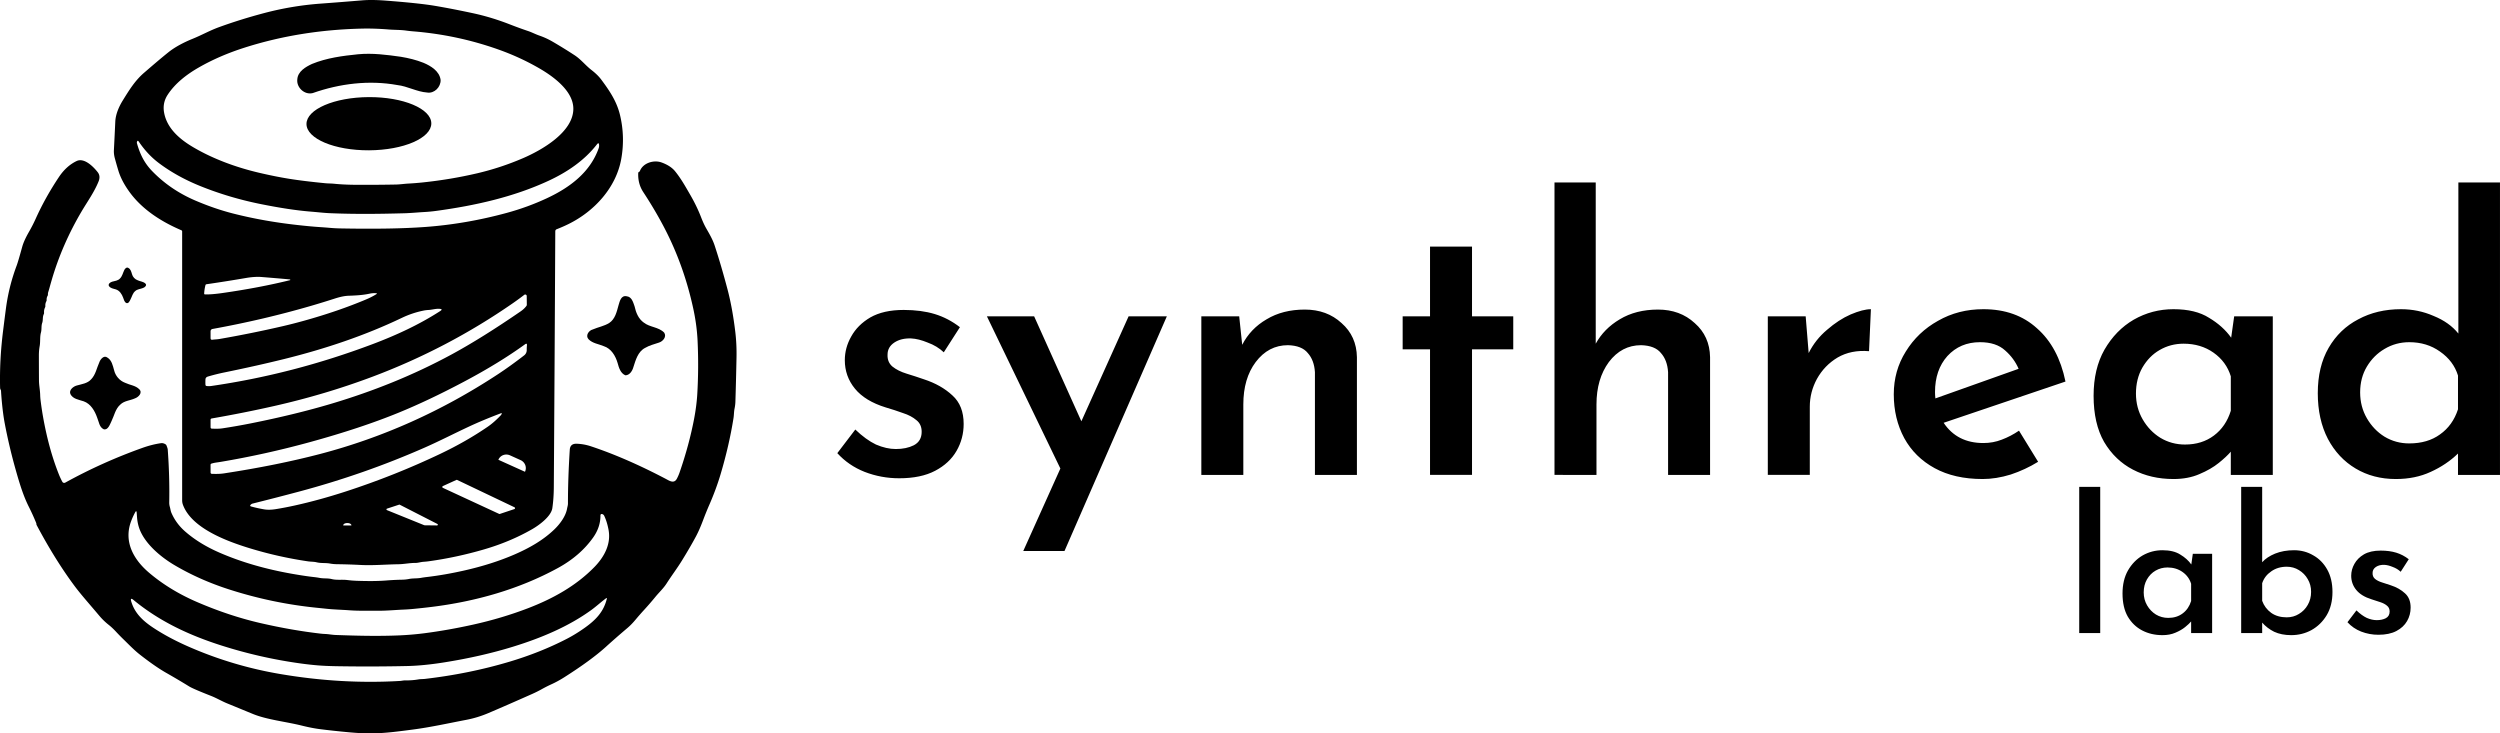 <?xml version="1.0" encoding="UTF-8" standalone="no"?>
<svg
   version="1.1"
   viewBox="0 0 1280.353 375.643"
   id="svg6"
   sodipodi:docname="logo_wordmark.svg"
   width="338.76mm"
   height="99.389mm"
   inkscape:version="1.3.2 (091e20e, 2023-11-25)"
   inkscape:export-filename="logo_wordmark_128.png"
   inkscape:export-xdpi="32.711868"
   inkscape:export-ydpi="32.711868"
   xmlns:inkscape="http://www.inkscape.org/namespaces/inkscape"
   xmlns:sodipodi="http://sodipodi.sourceforge.net/DTD/sodipodi-0.dtd"
   xmlns="http://www.w3.org/2000/svg"
   xmlns:svg="http://www.w3.org/2000/svg">
  <defs
     id="defs6" />
  <sodipodi:namedview
     id="namedview6"
     pagecolor="#ffffff"
     bordercolor="#000000"
     borderopacity="0.25"
     inkscape:showpageshadow="2"
     inkscape:pageopacity="0.0"
     inkscape:pagecheckerboard="0"
     inkscape:deskcolor="#d1d1d1"
     inkscape:zoom="0.88237615"
     inkscape:cx="449.35485"
     inkscape:cy="104.83058"
     inkscape:window-width="2112"
     inkscape:window-height="1184"
     inkscape:window-x="207"
     inkscape:window-y="89"
     inkscape:window-maximized="0"
     inkscape:current-layer="svg6"
     inkscape:document-units="mm" />
  <g
     id="g3"
     transform="matrix(0.661,0,0,0.661,-30.311,-16.414)">
    <path
       fill="#000000"
       d="m 186.38,203.24 c -15.68,-6.71 -30.26,-16.09 -40.02,-29.43 q -6.37,-8.7 -8.82,-16.85 -1.36,-4.5 -2.7,-9.45 -0.89,-3.3 -0.74,-6.27 0.58,-11.21 1.08,-22.19 c 0.26,-5.57 2.71,-11.39 5.78,-16.36 5.11,-8.26 9.55,-15.45 16.52,-21.47 6.24,-5.38 12.54,-10.82 18.85,-15.88 5.27,-4.23 12.3,-7.83 18.89,-10.5 6.95,-2.82 13.25,-6.39 20.2,-8.92 q 16.97,-6.17 35.36,-11.02 21.4,-5.64 43.48,-7.26 15.88,-1.17 32.25,-2.54 7.35,-0.61 17.49,0.15 26.3,1.99 38.6,4.06 13.54,2.28 29.81,5.78 14.13,3.04 28.45,8.63 7.43,2.9 14.23,5.18 c 2.97,1 5.66,2.47 8.66,3.5 q 5.33,1.83 10.37,4.77 8.94,5.21 16.97,10.48 c 4.98,3.27 8.46,7.88 13.11,11.48 q 4.77,3.7 7.52,7.39 c 6.45,8.67 12,16.86 14.54,27.52 q 4.01,16.88 0.93,33.99 c -3.99,22.2 -20.84,40.59 -41.04,50.48 q -4.23,2.08 -9,3.93 a 1.69,1.69 0 0 0 -1.06,1.55 q -0.49,101.04 -1.14,198.61 c -0.04,5.3 -0.38,10.72 -1.14,15.93 -0.95,6.56 -10.62,13.45 -15.75,16.38 q -17.08,9.77 -37.37,15.66 -21.45,6.23 -42.68,9.14 -2.03,0.28 -4.07,0.41 c -2.16,0.14 -4.16,0.9 -6.3,0.88 -4.48,-0.03 -8.62,0.94 -13.08,1.01 -10.05,0.15 -19.72,1.06 -29.42,0.55 q -8.7,-0.46 -18.31,-0.59 -2.77,-0.04 -5.33,-0.51 c -3.41,-0.62 -6.89,-0.1 -10.27,-0.94 -2.2,-0.55 -4.35,-0.41 -6.58,-0.73 q -23.45,-3.43 -45.92,-10.36 c -17.07,-5.27 -44.5,-15.32 -51.15,-33.55 q -0.59,-1.63 -0.59,-3.38 -0.02,-91.66 0,-208.34 0,-0.66 -0.61,-0.92 z m 111.66,-36.43 c 2.23,0.22 4.37,0.15 6.6,0.38 q 7.77,0.8 17.98,0.84 15.42,0.06 30,-0.22 c 3.16,-0.06 6.34,-0.57 9.57,-0.74 q 5.37,-0.28 11.28,-0.9 21.7,-2.29 42.16,-7.08 18.34,-4.31 35.61,-11.77 C 465.69,141.08 490.17,127.16 490.08,109 490.02,95.3 474.69,84.15 463.9,77.89 q -14.94,-8.68 -31.81,-14.67 -31.92,-11.35 -66.18,-14.1 -2.77,-0.23 -5.37,-0.59 c -4.53,-0.64 -9.06,-0.48 -13.64,-0.86 Q 335.95,46.77 326.09,47 277.97,48.13 235.2,61.79 215.6,68.05 199.6,77.27 c -9.15,5.27 -18.07,12.13 -23.89,21.08 q -4.1,6.31 -2.68,13.9 c 2.22,11.92 11.8,20.26 22.09,26.38 15.49,9.23 33.66,15.87 51.33,20.02 q 12.6,2.96 23.22,4.67 11.55,1.86 28.37,3.49 z m -100.51,13.55 q 14.73,6.27 28.75,9.86 23.33,5.97 49.71,8.92 10.79,1.21 17.77,1.65 4.13,0.27 7.82,0.6 3.76,0.34 7.83,0.42 40.62,0.78 66.45,-1.16 31.42,-2.36 62.67,-10.88 16.09,-4.38 30.96,-11.3 c 17.94,-8.36 33.57,-20.09 40.2,-38.72 0.28,-0.76 0.41,-1.69 0.35,-2.48 q -0.16,-2.55 -1.73,-0.53 c -9.68,12.47 -22.97,21.41 -37.13,28.01 -27.4,12.77 -57.47,19.41 -87.52,23.5 q -4.5,0.61 -9.09,0.86 c -5.19,0.29 -10.29,0.82 -15.49,0.96 -19.26,0.52 -37.42,0.78 -57.66,-0.06 q -2.85,-0.12 -7.83,-0.59 -4,-0.38 -7.83,-0.7 -15.68,-1.31 -37.74,-5.74 -24.58,-4.94 -46.95,-13.97 -18.28,-7.39 -32.26,-17.93 -8.71,-6.58 -15.41,-16.51 -0.94,-1.39 -1.43,0.22 -0.16,0.53 0,1.11 c 2.3,8.1 5.49,14.97 11.64,21.36 q 14.16,14.69 33.92,23.1 z m 73.08,61.54 a 0.22,0.23 54.2 0 0 0.07,-0.41 q -0.27,-0.17 -0.6,-0.2 -10.39,-0.94 -21.64,-1.84 c -3.68,-0.3 -8.13,0.1 -11.78,0.73 q -15.74,2.7 -30.8,4.88 -0.66,0.1 -0.83,0.75 -0.82,3.24 -0.98,6.38 -0.04,0.75 0.71,0.77 5.15,0.09 13.19,-1.05 28.88,-4.13 52.66,-10.01 z m 10.61,31.49 q 26.48,-7.36 48.31,-16.56 4.1,-1.72 7.79,-3.98 1.22,-0.75 -0.21,-0.85 -2.46,-0.17 -4.8,0.35 c -5.25,1.16 -11.08,1.46 -16.38,1.63 -3.62,0.13 -7.45,1.13 -10.91,2.25 q -9.66,3.11 -18.55,5.69 -36.79,10.69 -75.99,17.8 a 1.81,1.82 84.5 0 0 -1.48,1.79 v 5.26 q 0,1.48 1.47,1.28 c 1.79,-0.25 3.59,-0.25 5.38,-0.56 q 25.04,-4.36 49.36,-10 7.39,-1.71 16.01,-4.1 z m 53.08,43.38 q -36.45,13.69 -75.98,22.64 -23.66,5.35 -48.48,9.66 a 1,1 0 0 0 -0.84,1 l 0.01,5.91 a 0.96,0.97 0.6 0 0 0.93,0.96 c 2.7,0.11 5.54,0.18 8.25,-0.23 q 10.74,-1.62 21.82,-3.82 34.55,-6.9 62.5,-15.23 c 32.24,-9.61 63.35,-22 93.27,-38.22 q 23.38,-12.67 53.5,-33.38 2.74,-1.88 4.45,-4.2 0.3,-0.41 0.3,-0.93 l -0.07,-6.76 a 1.16,1.17 70.9 0 0 -1.88,-0.91 q -4.32,3.35 -8.83,6.47 -50.66,35.14 -108.95,57.04 z m 22.96,-45.68 c -28.5,13.65 -59.32,24.02 -91.36,31.95 q -20.5,5.08 -46.18,10.35 -6.56,1.35 -12.73,3.18 -1.83,0.54 -1.94,2.18 -0.12,2 -0.01,4.14 0.05,0.92 0.96,1.03 1.83,0.23 3.55,-0.02 63.52,-9.21 125.23,-32.52 c 18.16,-6.86 35.97,-15.07 52.23,-25.6 q 2.19,-1.43 -0.41,-1.65 c -3.09,-0.27 -5.73,0.7 -8.71,0.87 q -2.18,0.12 -4.22,0.55 -8.55,1.78 -16.41,5.54 z m 47.49,49.79 q -26.64,14.1 -49.77,23.59 -29.15,11.97 -68.91,22.89 -34.57,9.49 -69.11,15.31 -1.73,0.29 -3.43,0.52 -2.02,0.28 -3.86,0.85 a 0.98,0.96 81.5 0 0 -0.68,0.93 l 0.02,6.01 a 0.98,0.98 0 0 0 0.95,0.98 c 3.18,0.11 6.35,0.12 9.49,-0.36 q 41.24,-6.33 74.51,-15.05 72.54,-19.02 137.28,-61.49 9.78,-6.41 20.74,-14.89 a 5.14,5.13 70.7 0 0 1.99,-4.14 q -0.03,-1.71 0.15,-3.55 0.2,-2.11 -1.51,-0.86 -20.06,14.56 -47.86,29.26 z m -17.7,55.56 q 20.07,-9.56 36.69,-20.97 4.81,-3.3 9.92,-8.64 0.45,-0.47 0.76,-1.03 0.66,-1.18 -0.61,-0.71 -13.86,5.25 -24.67,10.3 c -11.41,5.33 -22.5,11.06 -34.08,16.17 q -46.77,20.6 -97.32,34.11 -18.3,4.88 -36.19,9.34 -0.86,0.21 -1.51,0.94 -0.87,0.96 0.38,1.3 4.72,1.31 10,2.22 3.96,0.68 9.29,-0.19 7.3,-1.19 14.78,-2.85 18.79,-4.16 39.01,-10.72 37.95,-12.32 73.55,-29.27 z m 45.06,4.68 20.36,9.19 a 0.14,0.14 0 0 0 0.19,-0.07 l 0.02,-0.04 a 6.81,6.65 24.3 0 0 -3.47,-8.87 l -8.2,-3.7 a 6.81,6.65 24.3 0 0 -8.95,3.26 l -0.02,0.05 a 0.14,0.14 0 0 0 0.07,0.18 z m 0.47,41.88 a 0.76,0.76 0 0 0 0.56,0.03 l 11.24,-3.76 a 0.76,0.76 0 0 0 0.08,-1.41 l -44.39,-21.17 a 0.76,0.76 0 0 0 -0.64,0 l -10.42,4.74 a 0.76,0.76 0 0 0 -0.01,1.39 z m -57.98,8.79 a 0.61,0.61 0 0 0 0.22,0.04 l 9.65,0.12 a 0.61,0.61 0 0 0 0.28,-1.15 l -29.18,-14.92 a 0.61,0.61 0 0 0 -0.47,-0.04 l -9.41,3.09 a 0.61,0.61 0 0 0 -0.04,1.14 z m -62.69,0.17 6.1,0.02 a 0.11,0.11 0 0 0 0.11,-0.11 v -0.03 a 3.02,1.72 0.1 0 0 -3.02,-1.73 h -0.28 a 3.02,1.72 0.1 0 0 -3.02,1.71 v 0.03 a 0.11,0.11 0 0 0 0.11,0.11 z"
       id="path1" />
    <path
       fill="#000000"
       d="m 373.98,73.5 c 5.781,2.435 12.353,6.446 13.258,13.226 0.253,5.49 -4.881,10.778 -10.503,9.792 -7.985,-0.582 -15.104,-4.881 -23.044,-5.788 -21.875,-3.969 -44.669,-1.14 -65.515,6.214 -6.301,1.642 -12.696,-4.253 -11.975,-10.595 0.39,-6.182 6.405,-9.651 11.409,-11.988 11.326,-4.643 23.611,-6.267 35.712,-7.486 11.063,-1.054 22.158,0.393 33.101,1.949 5.983,0.989 11.915,2.429 17.557,4.677 z"
       id="path2" />
    <ellipse
       fill="#000000"
       cx="331.044"
       cy="122.415"
       transform="rotate(-0.3)"
       rx="48.36"
       ry="20.61"
       id="ellipse2" />
    <path
       fill="#000000"
       d="m 135.92,514.47 q -3.12,-3.35 -5.77,-5.44 -4.04,-3.17 -7.38,-7.14 C 115.52,493.25 108.64,485.57 103.74,479 Q 88.62,458.73 74.2,431.56 q -0.11,-0.23 -0.16,-0.88 -0.02,-0.37 -0.16,-0.7 -2.66,-6.5 -5.65,-12.42 C 63.91,409 61.03,399.44 58.37,390.09 q -5.26,-18.4 -8.77,-36.84 -0.84,-4.42 -1.4,-8.86 -1.06,-8.31 -1.56,-16.76 -0.03,-0.42 -0.25,-0.78 -0.44,-0.72 -0.46,-1.6 -0.52,-21.53 2.35,-44.36 2.09,-16.68 2.57,-19.85 2.35,-15.64 7.96,-30.54 1.07,-2.85 4.26,-14.43 1.31,-4.76 5.3,-11.71 2.83,-4.92 5.21,-10.2 7.32,-16.23 17.9,-32.11 5.76,-8.63 13.73,-12.44 c 5.88,-2.8 12.95,4.29 16.36,8.66 q 2.34,3 0.67,7.13 c -3.38,8.38 -8.69,15.65 -13.25,23.39 q -15.04,25.58 -22.98,52.71 -1.02,3.49 -1.99,7.05 -0.34,1.23 -0.72,2.39 -0.35,1.05 -0.31,2.09 a 1.75,1.81 58.1 0 1 -0.24,0.96 q -0.87,1.52 -0.76,3.22 0.03,0.56 -0.23,1.05 -0.9,1.69 -0.77,3.63 0.04,0.6 -0.23,1.14 -0.93,1.88 -0.77,4.09 0.04,0.6 -0.22,1.14 c -1.1,2.33 -0.42,4.46 -1.22,6.79 -0.85,2.45 -0.27,4.83 -0.96,7.37 -0.94,3.45 -0.36,6.99 -1,10.6 q -0.62,3.43 -0.61,7.32 0.01,9.55 0.07,19.22 c 0.03,3.76 0.83,7.45 0.93,11.23 q 0.06,2.18 0.34,4.4 0.81,6.5 1.83,12.27 4.39,25.02 12.3,44.88 1.16,2.93 2.7,5.78 a 1.64,1.65 61.3 0 0 2.25,0.65 q 28.48,-15.74 59.83,-26.93 7.38,-2.63 14.29,-3.63 1.91,-0.27 3.7,0.96 0.39,0.27 0.58,0.71 0.96,2.31 1.02,3.23 1.52,20.88 1.16,40.85 -0.04,1.9 0.47,3.63 c 0.45,1.52 0.57,3.05 1.2,4.53 q 3.56,8.31 10.76,14.59 10.9,9.5 26.43,16.27 25,10.91 56.39,16.44 10.1,1.77 16.75,2.51 2.34,0.25 4.5,0.66 c 3.18,0.61 6.25,0.12 9.43,0.91 3.86,0.96 8.08,0.24 11.95,0.73 q 3.57,0.45 6.96,0.58 13.9,0.52 23.04,-0.2 6.72,-0.53 12.33,-0.63 2.93,-0.04 5.5,-0.56 c 3.19,-0.65 6.22,-0.27 9.52,-0.89 q 1.74,-0.33 4.25,-0.62 13.71,-1.6 28.7,-4.97 21.94,-4.93 39.57,-12.61 c 11.27,-4.91 21.92,-10.93 30.62,-19.3 4.39,-4.23 8.84,-10.21 9.87,-16.13 0.25,-1.39 0.69,-2.55 0.69,-4.01 q -0.02,-19 1.41,-41.63 0.31,-4.82 5.42,-4.63 5.58,0.2 11.03,2.01 27.01,8.98 57.84,25.17 c 2.74,1.44 6.47,4.09 8.68,-0.08 q 1.25,-2.34 2.11,-4.84 7.39,-21.3 11.27,-41.67 c 1.15,-6.02 2.05,-12.66 2.42,-18.78 q 1.23,-20.74 0.25,-41.55 -0.57,-12.13 -3.32,-24.85 -7.25,-33.51 -22.3,-62.44 -7.18,-13.81 -16.41,-27.86 -4.33,-6.59 -3.95,-14.86 0.02,-0.55 0.51,-0.79 c 0.33,-0.15 0.67,-0.52 0.81,-0.85 2.51,-6.29 10.85,-8.7 16.8,-6.52 q 6.95,2.54 10.37,6.73 c 4.72,5.8 8.21,12.13 11.92,18.54 q 4.97,8.58 8.38,17.4 1.91,4.95 4.11,8.77 c 2.33,4.05 4.81,8.34 6.29,12.84 q 5.1,15.51 9.99,34.05 3.8,14.41 6.03,33 1.14,9.55 0.93,19.97 -0.34,17.4 -0.86,34.09 -0.08,2.51 -0.65,5.28 c -0.51,2.47 -0.42,4.91 -0.82,7.39 q -3.37,21.19 -10.03,43.56 -3.44,11.52 -8.64,23.45 -2.57,5.88 -4.99,12.32 -2.81,7.43 -5.42,12.31 -4.56,8.5 -10.99,18.92 c -3.71,5.99 -7.95,11.57 -11.74,17.51 -2.46,3.86 -5.87,6.96 -8.76,10.5 q -4.31,5.25 -8.75,10.09 -3.3,3.6 -6.62,7.56 -3.22,3.85 -6.32,6.46 -8.78,7.43 -16.47,14.41 -11.41,10.37 -32.15,23.56 -5.29,3.37 -10.57,5.75 -3.47,1.58 -7.21,3.67 -3.45,1.92 -7.17,3.58 -20.9,9.3 -34.18,14.93 -8.32,3.53 -17,5.19 c -13.85,2.64 -27.41,5.7 -41.57,7.55 -14.37,1.88 -24.6,3.24 -36.79,2.89 q -5.54,-0.15 -12.08,-0.75 -12.9,-1.19 -22.96,-2.48 -6.31,-0.81 -13.95,-2.71 c -12.6,-3.14 -27.2,-4.59 -38.08,-9.08 q -9.6,-3.96 -19.79,-8.13 c -4.23,-1.72 -8.25,-4.15 -12.72,-5.9 q -13.76,-5.41 -16.74,-7.24 -9.08,-5.58 -17.84,-10.55 -8.55,-4.86 -20.45,-14.18 c -4.48,-3.51 -8.59,-7.83 -12.73,-11.85 q -2.82,-2.74 -5.54,-5.65 z m 62.84,-23.08 q 24.7,10.62 48.71,16.17 24.3,5.62 46.9,8.22 1.64,0.19 3.3,0.25 c 2.79,0.1 5.46,0.69 8.35,0.79 16.21,0.58 32.22,1.02 48.92,0.32 q 10.1,-0.43 19.77,-1.68 18.55,-2.41 37.96,-6.73 22.12,-4.93 42.12,-12.58 c 19.45,-7.45 37.33,-17.36 51.57,-31.94 7.7,-7.88 13.02,-17.81 11.02,-28.76 q -1.16,-6.29 -3.35,-10.92 -0.54,-1.15 -1.74,-1.43 a 0.98,0.98 0 0 0 -1.21,0.97 q 0.11,9.13 -5.72,17.32 -10.08,14.16 -27.19,23.51 c -30.22,16.53 -63.93,25.99 -98.07,30.19 q -6.48,0.8 -13.72,1.5 -4.04,0.4 -7.77,0.55 c -6.46,0.27 -12.92,0.92 -19.34,0.89 -7.88,-0.04 -15.39,0.21 -23.05,-0.37 -5.72,-0.43 -11.54,-0.53 -17.32,-1.15 q -3.9,-0.41 -7.64,-0.79 -34.79,-3.51 -68.25,-14.32 -22.7,-7.34 -41.96,-18.7 c -10.14,-5.98 -21.67,-15.52 -26.47,-26.44 q -2.09,-4.75 -2.54,-10.49 -0.14,-1.79 -0.27,-3.62 -0.18,-2.3 -1.26,-0.26 -1.9,3.6 -3.1,6.85 c -5.88,15.87 1.98,29.71 14.01,39.9 q 16.04,13.59 37.34,22.75 z m -6.17,34.74 q 33.8,14.73 70.47,20.95 47.31,8.04 92.74,5.35 c 1.36,-0.09 2.71,-0.46 4.03,-0.43 q 5.3,0.09 10.11,-0.75 c 1.8,-0.32 3.53,-0.21 5.31,-0.42 q 34.22,-4 65.41,-13.32 23.65,-7.06 44.13,-17.59 7.28,-3.74 14.62,-9.02 c 8.39,-6.03 14.15,-12.26 16.58,-21.96 q 0.31,-1.2 -0.69,-0.46 c -3.79,2.81 -7.33,6.1 -11.17,8.9 -17.8,12.94 -39.1,21.82 -60.67,28.48 q -24.65,7.61 -53.45,12.19 -15.9,2.54 -28.51,2.82 -27.06,0.62 -54.93,0.14 -8.6,-0.15 -14.65,-0.66 -6.92,-0.58 -14.58,-1.67 -30.17,-4.27 -59.44,-13.56 c -25.32,-8.03 -48.38,-18.78 -68.52,-35.36 q -2.89,-2.39 -1.81,1.2 c 2.76,9.2 9.29,15.13 17.14,20.32 q 12.03,7.95 27.88,14.85 z"
       id="path3" />
    <path
       fill="#000000"
       d="m 545.66,294.39 c -5.63,2.952 -7.297,9.493 -9.114,15.065 -0.796,2.841 -2.936,6.176 -6.186,6.165 -3.786,-1.664 -4.991,-5.896 -5.988,-9.533 -1.617,-5.517 -4.921,-11.201 -10.712,-13.047 -3.962,-1.687 -8.716,-2.145 -11.822,-5.384 -2.572,-2.774 0.154,-6.749 3.242,-7.546 4.198,-1.823 8.863,-2.592 12.776,-5.022 4.617,-3.018 5.843,-8.702 7.208,-13.658 0.993,-3.279 1.976,-8.097 6.542,-7.014 3.744,0.47 4.805,4.667 5.885,7.665 1.058,4.776 2.936,9.714 7.094,12.641 4.706,3.757 11.617,3.39 15.87,7.831 2.15,3.189 -0.989,6.811 -4.087,7.733 -3.621,1.227 -7.38,2.136 -10.709,4.104 z"
       id="path5" />
    <path
       fill="#000000"
       d="m 134.23,311.57 c 1.026,4.484 4.296,8.307 8.642,9.886 3.559,1.728 7.925,2 10.827,4.901 2.932,2.789 -0.596,6.23 -3.368,7.176 -3.714,1.686 -8.207,1.758 -11.257,4.78 -3.838,3.316 -4.694,8.535 -6.852,12.889 -1.162,2.395 -2.766,7.304 -6.14,6.164 -3.338,-1.674 -3.583,-5.764 -4.9,-8.832 -1.843,-5.281 -4.951,-10.828 -10.537,-12.786 -3.632,-1.219 -8.252,-1.733 -10.205,-5.529 -1.408,-3.11 2.191,-5.986 4.945,-6.703 3.887,-1.107 8.297,-1.579 11.127,-4.825 3.482,-3.603 4.296,-8.755 6.316,-13.172 0.776,-2.347 3.612,-5.714 6.232,-3.639 3.373,2.02 4.195,6.199 5.168,9.691 z"
       id="path6" />
    <path
       fill="#000000"
       d="m 148.12,237.212 c 0.544,2.196 2.276,4.068 4.579,4.842 1.886,0.846 4.199,0.979 5.737,2.4 1.554,1.366 -0.316,3.051 -1.785,3.514 -1.968,0.826 -4.348,0.861 -5.964,2.341 -2.034,1.624 -2.487,4.18 -3.63,6.312 -0.616,1.173 -1.466,3.577 -3.254,3.019 -1.769,-0.82 -1.899,-2.823 -2.596,-4.325 -0.977,-2.586 -2.623,-5.303 -5.583,-6.261 -1.925,-0.597 -4.372,-0.849 -5.407,-2.708 -0.746,-1.523 1.161,-2.932 2.62,-3.283 2.06,-0.542 4.397,-0.773 5.896,-2.363 1.845,-1.765 2.276,-4.287 3.347,-6.45 0.411,-1.149 1.914,-2.798 3.302,-1.782 1.787,0.989 2.223,3.036 2.739,4.746 z"
       id="path6-7"
       style="stroke-width:0.509" />
  </g>
  <path
     d="m 1064.856,249.344 h 10.752 v 74.88 h -10.752 z m 42.624,75.936 q -5.76,0 -10.368,-2.4 -4.608,-2.4 -7.392,-7.104 -2.688,-4.704 -2.688,-11.808 0,-6.912 2.784,-11.808 2.88,-4.992 7.488,-7.68 4.704,-2.688 10.176,-2.688 5.664,0 9.12,2.208 3.552,2.112 5.664,5.088 l 0.768,-5.472 h 9.888 v 40.608 h -10.752 v -5.952 q -1.056,1.248 -3.072,2.88 -2.016,1.632 -4.992,2.88 -2.88,1.248 -6.624,1.248 z m 2.976,-8.832 q 4.32,0 7.392,-2.304 3.072,-2.304 4.32,-6.336 v -8.832 q -1.152,-3.744 -4.416,-6.048 -3.264,-2.304 -7.68,-2.304 -3.36,0 -6.144,1.632 -2.688,1.536 -4.416,4.512 -1.632,2.88 -1.632,6.624 0,3.648 1.728,6.624 1.728,2.976 4.512,4.704 2.88,1.728 6.336,1.728 z m 62.976,8.832 q -4.992,0 -8.736,-1.728 -3.648,-1.824 -6.144,-4.704 v 5.376 h -10.752 v -74.88 h 10.752 v 38.592 q 2.4,-2.688 6.624,-4.416 4.32,-1.728 9.696,-1.728 5.376,0 9.792,2.592 4.512,2.496 7.2,7.296 2.688,4.8 2.688,11.52 0,6.912 -2.976,11.904 -2.976,4.896 -7.776,7.584 -4.8,2.592 -10.368,2.592 z m -2.304,-9.12 q 3.456,0 6.24,-1.728 2.88,-1.728 4.512,-4.608 1.728,-2.976 1.728,-6.72 0,-3.648 -1.728,-6.528 -1.632,-2.88 -4.512,-4.608 -2.784,-1.728 -6.24,-1.728 -4.608,0 -7.968,2.4 -3.36,2.304 -4.608,6.048 v 9.024 q 1.344,3.744 4.608,6.144 3.264,2.304 7.968,2.304 z m 46.944,8.928 q -4.608,0 -8.832,-1.632 -4.128,-1.632 -7.008,-4.8 l 4.608,-6.048 q 2.688,2.592 5.28,3.84 2.688,1.152 5.088,1.152 2.688,0 4.608,-0.96 2.016,-1.056 2.016,-3.456 0,-1.92 -1.344,-2.976 -1.344,-1.152 -3.456,-1.824 -2.112,-0.768 -4.416,-1.44 -5.28,-1.632 -7.872,-4.8 -2.592,-3.168 -2.592,-7.296 0,-3.168 1.632,-6.048 1.632,-2.976 4.896,-4.896 3.36,-1.92 8.544,-1.92 4.512,0 7.968,1.056 3.456,1.056 6.432,3.36 l -4.128,6.432 q -1.728,-1.632 -4.128,-2.496 -2.304,-0.96 -4.224,-1.056 -2.592,-0.096 -4.32,1.056 -1.728,1.152 -1.728,3.072 -0.096,1.92 1.248,3.072 1.44,1.152 3.648,1.824 2.208,0.672 4.416,1.44 4.416,1.44 7.296,4.128 2.88,2.592 2.88,7.296 0,3.744 -1.824,6.912 -1.824,3.168 -5.472,5.088 -3.648,1.92 -9.216,1.92 z"
     id="text2"
     style="font-weight:600;font-size:96px;font-family:'Josefin Sans';-inkscape-font-specification:'Josefin Sans Semi-Bold';letter-spacing:0px;word-spacing:0px"
     aria-label="labs" />
  <path
     d="m 769.959,363.865 q -9.216,0 -17.664,-3.264 -8.256,-3.264 -14.016,-9.6 l 9.216,-12.096 q 5.376,5.184 10.56,7.68 5.376,2.304 10.176,2.304 5.376,0 9.216,-1.92 4.032,-2.112 4.032,-6.912 0,-3.84 -2.688,-5.952 -2.688,-2.304 -6.912,-3.648 -4.224,-1.536 -8.832,-2.88 -10.56,-3.264 -15.744,-9.6 -5.184,-6.336 -5.184,-14.592 0,-6.336 3.264,-12.096 3.264,-5.952 9.792,-9.792 6.72,-3.84 17.088,-3.84 9.024,0 15.936,2.112 6.912,2.112 12.864,6.72 l -8.256,12.864 q -3.456,-3.264 -8.256,-4.992 -4.608,-1.92 -8.448,-2.112 -5.184,-0.192 -8.64,2.112 -3.456,2.304 -3.456,6.144 -0.192,3.84 2.496,6.144 2.88,2.304 7.296,3.648 4.416,1.344 8.832,2.88 8.832,2.88 14.592,8.256 5.76,5.184 5.76,14.592 0,7.488 -3.648,13.824 -3.648,6.336 -10.944,10.176 -7.296,3.84 -18.432,3.84 z m 63.552,37.248 19.008,-42.24 -37.632,-77.952 h 24.192 l 24.192,53.76 24.192,-53.76 h 19.584 l -52.416,120.192 z m 110.592,-120.192 1.536,14.592 q 4.224,-8.256 12.48,-13.056 8.256,-4.992 19.584,-4.992 11.328,0 18.816,6.912 7.68,6.72 7.872,17.472 v 60.288 h -21.504 v -52.608 q -0.384,-6.144 -3.648,-9.792 -3.072,-3.84 -10.176,-4.032 -9.984,0 -16.512,8.64 -6.336,8.448 -6.336,21.696 v 36.096 h -21.504 v -81.216 z m 97.728,-35.712 h 21.504 v 35.712 h 21.12 v 16.896 h -21.12 v 64.32 h -21.504 v -64.32 h -14.016 v -16.896 h 14.016 z m 63.744,116.928 v -149.76 h 21.12 v 82.56 q 4.224,-7.68 12.288,-12.48 8.256,-4.992 19.584,-4.992 11.328,0 18.816,6.912 7.68,6.72 7.872,17.472 v 60.288 h -21.504 v -52.608 q -0.384,-6.144 -3.648,-9.792 -3.072,-3.84 -10.176,-4.032 -9.984,0 -16.512,8.64 -6.336,8.64 -6.336,21.696 v 36.096 z m 128.64,-81.216 1.536,18.816 q 3.456,-6.912 9.408,-11.904 5.952,-5.184 12.096,-7.872 6.336,-2.688 10.368,-2.688 l -0.96,21.504 q -9.216,-0.768 -16.128,3.264 -6.72,4.032 -10.56,10.944 -3.648,6.72 -3.648,14.208 v 34.944 h -21.504 v -81.216 z m 90.624,83.328 q -14.4,0 -24.576,-5.568 -10.176,-5.568 -15.552,-15.36 -5.376,-9.984 -5.376,-22.464 0,-12.096 6.144,-21.888 6.144,-9.984 16.512,-15.744 10.368,-5.952 23.232,-5.952 16.704,0 27.456,9.792 10.944,9.6 14.592,27.264 l -62.4,21.12 q 6.912,10.368 20.352,10.368 4.992,0 9.408,-1.728 4.608,-1.728 8.832,-4.608 l 9.792,15.936 q -6.528,4.032 -14.016,6.528 -7.488,2.304 -14.4,2.304 z m -24.384,-44.544 q 0,1.536 0.192,3.264 l 42.624,-15.168 q -2.304,-5.376 -6.912,-9.408 -4.608,-4.224 -12.864,-4.224 -10.176,0 -16.704,7.104 -6.336,7.104 -6.336,18.432 z m 122.112,44.544 q -11.52,0 -20.736,-4.8 -9.216,-4.8 -14.784,-14.208 -5.376,-9.408 -5.376,-23.616 0,-13.824 5.568,-23.616 5.76,-9.984 14.976,-15.36 9.408,-5.376 20.352,-5.376 11.328,0 18.24,4.416 7.104,4.224 11.328,10.176 l 1.536,-10.944 h 19.776 v 81.216 h -21.504 v -11.904 q -2.112,2.496 -6.144,5.76 -4.032,3.264 -9.984,5.76 -5.76,2.496 -13.248,2.496 z m 5.952,-17.664 q 8.64,0 14.784,-4.608 6.144,-4.608 8.64,-12.672 v -17.664 q -2.304,-7.488 -8.832,-12.096 -6.528,-4.608 -15.36,-4.608 -6.72,0 -12.288,3.264 -5.376,3.072 -8.832,9.024 -3.264,5.76 -3.264,13.248 0,7.296 3.456,13.248 3.456,5.952 9.024,9.408 5.76,3.456 12.672,3.456 z m 107.904,17.664 q -11.52,0 -20.544,-5.376 -9.024,-5.376 -14.208,-15.168 -5.184,-9.984 -5.184,-23.424 0,-13.632 5.568,-23.232 5.568,-9.6 15.168,-14.592 9.6,-5.184 21.888,-5.184 8.832,0 16.704,3.456 8.064,3.264 12.672,9.024 v -77.376 h 21.312 v 149.76 h -21.504 v -10.944 q -5.952,5.76 -14.016,9.408 -7.872,3.648 -17.856,3.648 z m 6.912,-18.24 q 9.408,0 15.744,-4.608 6.528,-4.608 9.216,-12.864 v -17.28 q -2.304,-7.488 -9.216,-12.288 -6.72,-4.8 -15.744,-4.8 -6.912,0 -12.672,3.456 -5.568,3.264 -9.024,9.024 -3.456,5.76 -3.456,13.248 0,7.296 3.456,13.248 3.456,5.952 9.024,9.408 5.76,3.456 12.672,3.456 z"
     id="text1"
     style="font-weight:600;font-size:192px;font-family:'Josefin Sans';-inkscape-font-specification:'Josefin Sans Semi-Bold'"
     aria-label="synthread"
     transform="translate(-309.455,-118.924)" />
</svg>
